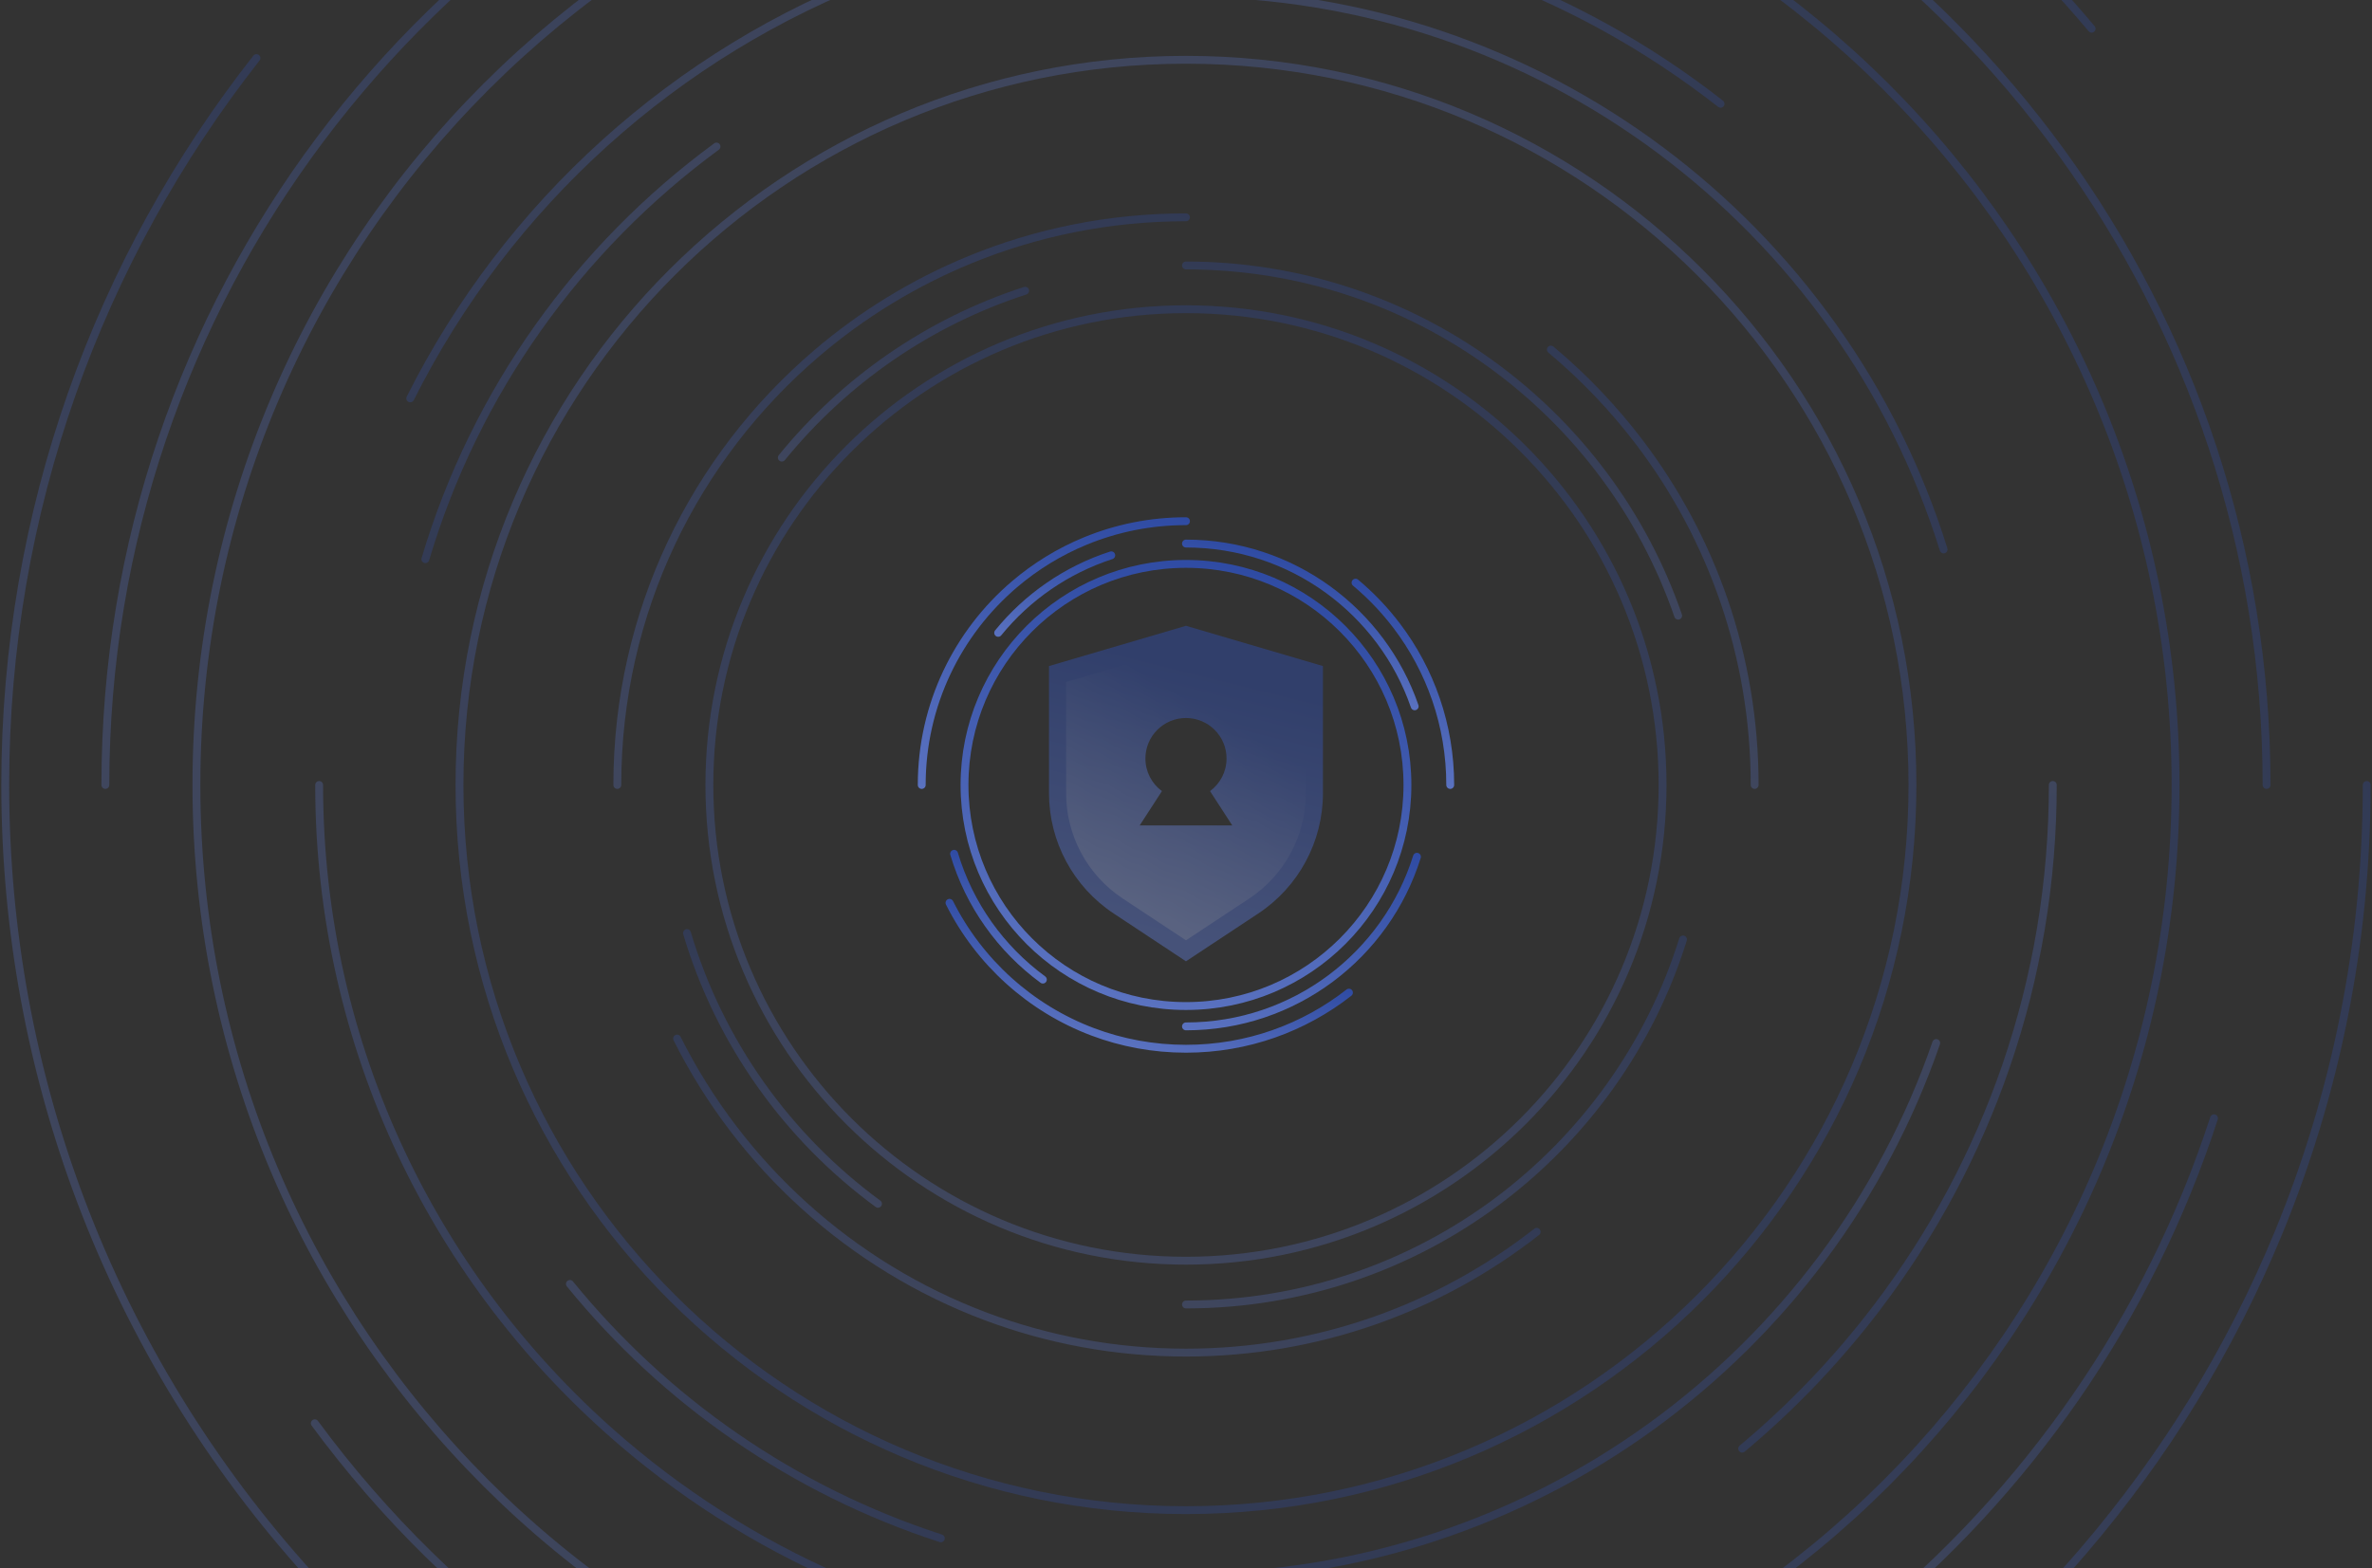 <svg width="1506" height="996" viewBox="0 0 1506 996" fill="none" xmlns="http://www.w3.org/2000/svg">
<rect x="0" y="0" width="1506" height="996" fill="#333333" stroke="none"/>
<g opacity="0.5">
<path d="M752.986 397.42L666.023 422.988V503.718C666.023 534.462 681.459 563.159 707.128 580.139L752.986 610.474L798.845 580.139C824.514 563.159 839.949 534.462 839.949 503.718V422.988L752.986 397.42ZM723.566 524.205L737.701 502.403C731.344 497.718 727.219 490.187 727.219 481.693C727.219 467.484 738.756 455.965 752.987 455.965C767.219 455.965 778.756 467.484 778.756 481.693C778.756 490.188 774.63 497.718 768.273 502.403L782.408 524.205H723.566Z" fill="url(#paint0_linear_18_10882)"/>
<path opacity="0.24" d="M752.987 410.729L676.888 433.103V503.747C676.888 530.65 690.395 555.762 712.857 570.62L752.987 597.165L793.116 570.62C815.578 555.761 829.086 530.65 829.086 503.747V433.103L752.987 410.729ZM723.567 524.205L737.702 502.403C731.345 497.718 727.219 490.187 727.219 481.693C727.219 467.484 738.756 455.965 752.988 455.965C767.219 455.965 778.756 467.484 778.756 481.693C778.756 490.188 774.63 497.718 768.273 502.403L782.409 524.205H723.567Z" fill="url(#paint1_linear_18_10882)"/>
</g>
<path d="M752.986 638.889C830.643 638.889 893.597 576.034 893.597 498.497C893.597 420.961 830.643 358.105 752.986 358.105C675.328 358.105 612.374 420.961 612.374 498.497C612.374 576.034 675.328 638.889 752.986 638.889Z" stroke="url(#paint2_linear_18_10882)" stroke-width="5" stroke-miterlimit="10" stroke-linecap="round" stroke-linejoin="round"/>
<path d="M856.456 630.371C827.95 652.698 792.025 666.011 752.986 666.011C732.171 666.011 712.242 662.226 693.85 655.309C654.175 640.386 621.657 610.883 602.848 573.342" stroke="url(#paint3_linear_18_10882)" stroke-width="5" stroke-miterlimit="10" stroke-linecap="round" stroke-linejoin="round"/>
<path d="M860.64 370.012C870.352 378.132 879.129 387.33 886.788 397.42C908.11 425.514 920.762 460.531 920.762 498.498" stroke="url(#paint4_linear_18_10882)" stroke-width="5" stroke-miterlimit="10" stroke-linecap="round" stroke-linejoin="round"/>
<path d="M585.212 498.498C585.212 447.491 608.045 401.809 644.062 371.085C657.449 359.665 672.658 350.312 689.193 343.52C708.86 335.441 730.402 330.986 752.986 330.986" stroke="url(#paint5_linear_18_10882)" stroke-width="5" stroke-miterlimit="10" stroke-linecap="round" stroke-linejoin="round"/>
<path d="M662.123 622.096C635.49 602.546 615.408 574.62 605.769 542.209" stroke="url(#paint6_linear_18_10882)" stroke-width="5" stroke-miterlimit="10" stroke-linecap="round" stroke-linejoin="round"/>
<path d="M899.63 544.088C880.19 606.495 821.888 651.807 752.986 651.807" stroke="url(#paint7_linear_18_10882)" stroke-width="5" stroke-miterlimit="10" stroke-linecap="round" stroke-linejoin="round"/>
<path d="M752.986 345.189C820.268 345.189 877.444 388.396 898.196 448.536" stroke="url(#paint8_linear_18_10882)" stroke-width="5" stroke-miterlimit="10" stroke-linecap="round" stroke-linejoin="round"/>
<path d="M633.748 401.898C652.215 379.202 677.053 361.88 705.541 352.648" stroke="url(#paint9_linear_18_10882)" stroke-width="5" stroke-miterlimit="10" stroke-linecap="round" stroke-linejoin="round"/>
<g opacity="0.3">
<path d="M752.986 800.617C920.106 800.617 1055.58 665.351 1055.58 498.493C1055.58 331.635 920.106 196.369 752.986 196.369C585.867 196.369 450.39 331.635 450.39 498.493C450.39 665.351 585.867 800.617 752.986 800.617Z" stroke="url(#paint10_linear_18_10882)" stroke-width="5" stroke-miterlimit="10" stroke-linecap="round" stroke-linejoin="round"/>
<path d="M975.654 782.283C914.31 830.331 836.999 858.98 752.987 858.98C708.192 858.98 665.305 850.835 625.726 835.95C540.345 803.835 470.367 740.345 429.889 659.557" stroke="url(#paint11_linear_18_10882)" stroke-width="5" stroke-miterlimit="10" stroke-linecap="round" stroke-linejoin="round"/>
<path d="M984.656 221.992C1005.56 239.466 1024.44 259.261 1040.93 280.974C1086.81 341.433 1114.04 416.789 1114.04 498.494" stroke="url(#paint12_linear_18_10882)" stroke-width="5" stroke-miterlimit="10" stroke-linecap="round" stroke-linejoin="round"/>
<path d="M391.936 498.494C391.936 388.727 441.072 290.419 518.581 224.301C547.389 199.725 580.119 179.597 615.704 164.981C658.027 147.595 704.384 138.008 752.986 138.008" stroke="url(#paint13_linear_18_10882)" stroke-width="5" stroke-miterlimit="10" stroke-linecap="round" stroke-linejoin="round"/>
<path d="M557.449 764.474C500.135 722.402 456.918 662.305 436.175 592.557" stroke="url(#paint14_linear_18_10882)" stroke-width="5" stroke-miterlimit="10" stroke-linecap="round" stroke-linejoin="round"/>
<path d="M1068.56 596.605C1026.73 730.905 901.261 828.417 752.984 828.417" stroke="url(#paint15_linear_18_10882)" stroke-width="5" stroke-miterlimit="10" stroke-linecap="round" stroke-linejoin="round"/>
<path d="M752.984 168.578C897.776 168.578 1020.82 261.56 1065.48 390.981" stroke="url(#paint16_linear_18_10882)" stroke-width="5" stroke-miterlimit="10" stroke-linecap="round" stroke-linejoin="round"/>
<path d="M496.385 290.615C536.125 241.773 589.576 204.496 650.884 184.629" stroke="url(#paint17_linear_18_10882)" stroke-width="5" stroke-miterlimit="10" stroke-linecap="round" stroke-linejoin="round"/>
</g>
<g opacity="0.3">
<path d="M752.982 37.963C1007.73 37.963 1214.24 244.15 1214.24 498.495C1214.24 752.84 1007.73 959.027 752.982 959.027C498.239 959.027 291.729 752.84 291.729 498.495C291.729 244.15 498.239 37.963 752.982 37.963Z" stroke="url(#paint18_linear_18_10882)" stroke-width="5" stroke-miterlimit="10" stroke-linecap="round" stroke-linejoin="round"/>
<path d="M1092.4 65.91C998.892 -7.33 881.045 -51.001 752.985 -51.001C684.703 -51.001 619.329 -38.584 558.998 -15.895C428.851 33.058 322.181 129.838 260.48 252.984" stroke="url(#paint19_linear_18_10882)" stroke-width="5" stroke-miterlimit="10" stroke-linecap="round" stroke-linejoin="round"/>
<path d="M1106.12 919.963C1137.98 893.327 1166.77 863.154 1191.89 830.056C1261.84 737.898 1303.34 623.031 1303.34 498.486" stroke="url(#paint20_linear_18_10882)" stroke-width="5" stroke-miterlimit="10" stroke-linecap="round" stroke-linejoin="round"/>
<path d="M202.628 498.49C202.628 665.81 277.527 815.662 395.675 916.446C439.589 953.908 489.478 984.589 543.721 1006.87C608.235 1033.37 678.899 1047.98 752.982 1047.98" stroke="url(#paint21_linear_18_10882)" stroke-width="5" stroke-miterlimit="10" stroke-linecap="round" stroke-linejoin="round"/>
<path d="M454.922 93.054C367.559 157.184 301.682 248.791 270.062 355.109" stroke="url(#paint22_linear_18_10882)" stroke-width="5" stroke-miterlimit="10" stroke-linecap="round" stroke-linejoin="round"/>
<path d="M1234.02 348.941C1170.25 144.226 979.001 -4.413 752.98 -4.413" stroke="url(#paint23_linear_18_10882)" stroke-width="5" stroke-miterlimit="10" stroke-linecap="round" stroke-linejoin="round"/>
<path d="M752.98 1001.38C973.688 1001.38 1161.24 859.652 1229.32 662.372" stroke="url(#paint24_linear_18_10882)" stroke-width="5" stroke-miterlimit="10" stroke-linecap="round" stroke-linejoin="round"/>
<path d="M361.841 815.362C422.418 889.812 503.894 946.634 597.346 976.918" stroke="url(#paint25_linear_18_10882)" stroke-width="5" stroke-miterlimit="10" stroke-linecap="round" stroke-linejoin="round"/>
</g>
<g opacity="0.3">
<path d="M124.705 498.494C124.705 152.041 406 -128.814 752.994 -128.814C1099.99 -128.814 1381.28 152.041 1381.28 498.494C1381.28 844.946 1099.99 1125.8 752.994 1125.8C406 1125.8 124.705 844.946 124.705 498.494Z" stroke="url(#paint26_linear_18_10882)" stroke-width="5" stroke-miterlimit="10" stroke-linecap="round" stroke-linejoin="round"/>
<path d="M162.828 36.885C62.909 164.056 3.33 324.328 3.33 498.492C3.33 591.355 20.269 680.265 51.224 762.315C118.008 939.316 250.042 1084.39 418.047 1168.3" stroke="url(#paint27_linear_18_10882)" stroke-width="5" stroke-miterlimit="10" stroke-linecap="round" stroke-linejoin="round"/>
<path d="M1327.99 18.223C1291.65 -25.106 1250.49 -64.261 1205.33 -98.43C1079.61 -193.555 922.896 -249.998 752.985 -249.998" stroke="url(#paint28_linear_18_10882)" stroke-width="5" stroke-miterlimit="10" stroke-linecap="round" stroke-linejoin="round"/>
<path d="M752.981 1246.98C981.25 1246.98 1185.69 1145.12 1323.19 984.433C1374.29 924.71 1416.15 856.86 1446.55 783.089C1482.7 695.35 1502.64 599.247 1502.64 498.492" stroke="url(#paint29_linear_18_10882)" stroke-width="5" stroke-miterlimit="10" stroke-linecap="round" stroke-linejoin="round"/>
<path d="M199.858 903.857C287.349 1022.67 412.325 1112.27 557.372 1155.27" stroke="url(#paint30_linear_18_10882)" stroke-width="5" stroke-miterlimit="10" stroke-linecap="round" stroke-linejoin="round"/>
<path d="M548.963 -155.723C269.676 -68.995 66.894 191.107 66.894 498.496" stroke="url(#paint31_linear_18_10882)" stroke-width="5" stroke-miterlimit="10" stroke-linecap="round" stroke-linejoin="round"/>
<path d="M1439.06 498.496C1439.06 198.332 1245.7 -56.743 976.558 -149.325" stroke="url(#paint32_linear_18_10882)" stroke-width="5" stroke-miterlimit="10" stroke-linecap="round" stroke-linejoin="round"/>
<path d="M1185.28 1030.45C1286.85 948.062 1364.37 837.253 1405.69 710.158" stroke="url(#paint33_linear_18_10882)" stroke-width="5" stroke-miterlimit="10" stroke-linecap="round" stroke-linejoin="round"/>
</g>
<defs>
<linearGradient id="paint0_linear_18_10882" x1="722.18" y1="592.878" x2="764.259" y2="423.084" gradientUnits="userSpaceOnUse">
<stop stop-color="#5A72C0"/>
<stop offset="1" stop-color="#2F4BA3"/>
</linearGradient>
<linearGradient id="paint1_linear_18_10882" x1="768.747" y1="452.462" x2="703.838" y2="563.388" gradientUnits="userSpaceOnUse">
<stop stop-color="white" stop-opacity="0"/>
<stop offset="1" stop-color="white"/>
</linearGradient>
<linearGradient id="paint2_linear_18_10882" x1="718.501" y1="637.213" x2="787.267" y2="359.731" gradientUnits="userSpaceOnUse">
<stop stop-color="#5A72C0"/>
<stop offset="1" stop-color="#2F4BA3"/>
</linearGradient>
<linearGradient id="paint3_linear_18_10882" x1="714.18" y1="664.093" x2="730.887" y2="596.676" gradientUnits="userSpaceOnUse">
<stop stop-color="#5A72C0"/>
<stop offset="1" stop-color="#2F4BA3"/>
</linearGradient>
<linearGradient id="paint4_linear_18_10882" x1="876.798" y1="490.179" x2="904.521" y2="378.311" gradientUnits="userSpaceOnUse">
<stop stop-color="#5A72C0"/>
<stop offset="1" stop-color="#2F4BA3"/>
</linearGradient>
<linearGradient id="paint5_linear_18_10882" x1="641.597" y1="515.048" x2="691.619" y2="313.202" gradientUnits="userSpaceOnUse">
<stop stop-color="#5A72C0"/>
<stop offset="1" stop-color="#2F4BA3"/>
</linearGradient>
<linearGradient id="paint6_linear_18_10882" x1="625.624" y1="615.627" x2="642.219" y2="548.666" gradientUnits="userSpaceOnUse">
<stop stop-color="#5A72C0"/>
<stop offset="1" stop-color="#2F4BA3"/>
</linearGradient>
<linearGradient id="paint7_linear_18_10882" x1="808.838" y1="668.224" x2="843.677" y2="527.645" gradientUnits="userSpaceOnUse">
<stop stop-color="#5A72C0"/>
<stop offset="1" stop-color="#2F4BA3"/>
</linearGradient>
<linearGradient id="paint8_linear_18_10882" x1="817.101" y1="431.015" x2="835.126" y2="358.281" gradientUnits="userSpaceOnUse">
<stop stop-color="#5A72C0"/>
<stop offset="1" stop-color="#2F4BA3"/>
</linearGradient>
<linearGradient id="paint9_linear_18_10882" x1="661.192" y1="411.275" x2="678.048" y2="343.259" gradientUnits="userSpaceOnUse">
<stop stop-color="#5A72C0"/>
<stop offset="1" stop-color="#2F4BA3"/>
</linearGradient>
<linearGradient id="paint10_linear_18_10882" x1="678.775" y1="797.009" x2="826.761" y2="199.868" gradientUnits="userSpaceOnUse">
<stop stop-color="#5A72C0"/>
<stop offset="1" stop-color="#2F4BA3"/>
</linearGradient>
<linearGradient id="paint11_linear_18_10882" x1="669.475" y1="854.854" x2="705.43" y2="709.772" gradientUnits="userSpaceOnUse">
<stop stop-color="#5A72C0"/>
<stop offset="1" stop-color="#2F4BA3"/>
</linearGradient>
<linearGradient id="paint12_linear_18_10882" x1="1019.43" y1="480.591" x2="1079.09" y2="239.851" gradientUnits="userSpaceOnUse">
<stop stop-color="#5A72C0"/>
<stop offset="1" stop-color="#2F4BA3"/>
</linearGradient>
<linearGradient id="paint13_linear_18_10882" x1="513.277" y1="534.108" x2="620.924" y2="99.736" gradientUnits="userSpaceOnUse">
<stop stop-color="#5A72C0"/>
<stop offset="1" stop-color="#2F4BA3"/>
</linearGradient>
<linearGradient id="paint14_linear_18_10882" x1="478.905" y1="750.552" x2="514.616" y2="606.453" gradientUnits="userSpaceOnUse">
<stop stop-color="#5A72C0"/>
<stop offset="1" stop-color="#2F4BA3"/>
</linearGradient>
<linearGradient id="paint15_linear_18_10882" x1="873.177" y1="863.746" x2="948.15" y2="561.221" gradientUnits="userSpaceOnUse">
<stop stop-color="#5A72C0"/>
<stop offset="1" stop-color="#2F4BA3"/>
</linearGradient>
<linearGradient id="paint16_linear_18_10882" x1="890.959" y1="353.275" x2="929.75" y2="196.751" gradientUnits="userSpaceOnUse">
<stop stop-color="#5A72C0"/>
<stop offset="1" stop-color="#2F4BA3"/>
</linearGradient>
<linearGradient id="paint17_linear_18_10882" x1="555.443" y1="310.794" x2="591.717" y2="164.423" gradientUnits="userSpaceOnUse">
<stop stop-color="#5A72C0"/>
<stop offset="1" stop-color="#2F4BA3"/>
</linearGradient>
<linearGradient id="paint18_linear_18_10882" x1="639.862" y1="43.462" x2="865.438" y2="953.693" gradientUnits="userSpaceOnUse">
<stop stop-color="#5A72C0"/>
<stop offset="1" stop-color="#2F4BA3"/>
</linearGradient>
<linearGradient id="paint19_linear_18_10882" x1="625.686" y1="-44.711" x2="680.493" y2="176.44" gradientUnits="userSpaceOnUse">
<stop stop-color="#5A72C0"/>
<stop offset="1" stop-color="#2F4BA3"/>
</linearGradient>
<linearGradient id="paint20_linear_18_10882" x1="1159.12" y1="525.776" x2="1250.07" y2="892.74" gradientUnits="userSpaceOnUse">
<stop stop-color="#5A72C0"/>
<stop offset="1" stop-color="#2F4BA3"/>
</linearGradient>
<linearGradient id="paint21_linear_18_10882" x1="387.59" y1="444.202" x2="551.679" y2="1106.32" gradientUnits="userSpaceOnUse">
<stop stop-color="#5A72C0"/>
<stop offset="1" stop-color="#2F4BA3"/>
</linearGradient>
<linearGradient id="paint22_linear_18_10882" x1="335.197" y1="114.275" x2="389.631" y2="333.927" gradientUnits="userSpaceOnUse">
<stop stop-color="#5A72C0"/>
<stop offset="1" stop-color="#2F4BA3"/>
</linearGradient>
<linearGradient id="paint23_linear_18_10882" x1="936.192" y1="-58.266" x2="1050.47" y2="402.879" gradientUnits="userSpaceOnUse">
<stop stop-color="#5A72C0"/>
<stop offset="1" stop-color="#2F4BA3"/>
</linearGradient>
<linearGradient id="paint24_linear_18_10882" x1="963.298" y1="719.848" x2="1022.43" y2="958.441" gradientUnits="userSpaceOnUse">
<stop stop-color="#5A72C0"/>
<stop offset="1" stop-color="#2F4BA3"/>
</linearGradient>
<linearGradient id="paint25_linear_18_10882" x1="451.865" y1="784.602" x2="507.158" y2="1007.72" gradientUnits="userSpaceOnUse">
<stop stop-color="#5A72C0"/>
<stop offset="1" stop-color="#2F4BA3"/>
</linearGradient>
<linearGradient id="paint26_linear_18_10882" x1="132.207" y1="652.339" x2="1373.56" y2="343.741" gradientUnits="userSpaceOnUse">
<stop stop-color="#5A72C0"/>
<stop offset="1" stop-color="#2F4BA3"/>
</linearGradient>
<linearGradient id="paint27_linear_18_10882" x1="11.911" y1="671.618" x2="313.51" y2="596.641" gradientUnits="userSpaceOnUse">
<stop stop-color="#5A72C0"/>
<stop offset="1" stop-color="#2F4BA3"/>
</linearGradient>
<linearGradient id="paint28_linear_18_10882" x1="790.215" y1="-53.863" x2="1290.67" y2="-178.276" gradientUnits="userSpaceOnUse">
<stop stop-color="#5A72C0"/>
<stop offset="1" stop-color="#2F4BA3"/>
</linearGradient>
<linearGradient id="paint29_linear_18_10882" x1="678.918" y1="995.428" x2="1581.9" y2="770.948" gradientUnits="userSpaceOnUse">
<stop stop-color="#5A72C0"/>
<stop offset="1" stop-color="#2F4BA3"/>
</linearGradient>
<linearGradient id="paint30_linear_18_10882" x1="228.81" y1="1066.68" x2="528.365" y2="992.216" gradientUnits="userSpaceOnUse">
<stop stop-color="#5A72C0"/>
<stop offset="1" stop-color="#2F4BA3"/>
</linearGradient>
<linearGradient id="paint31_linear_18_10882" x1="-6.576" y1="249.327" x2="622.32" y2="92.984" gradientUnits="userSpaceOnUse">
<stop stop-color="#5A72C0"/>
<stop offset="1" stop-color="#2F4BA3"/>
</linearGradient>
<linearGradient id="paint32_linear_18_10882" x1="1054.97" y1="212.463" x2="1380.36" y2="131.572" gradientUnits="userSpaceOnUse">
<stop stop-color="#5A72C0"/>
<stop offset="1" stop-color="#2F4BA3"/>
</linearGradient>
<linearGradient id="paint33_linear_18_10882" x1="1143.32" y1="908.014" x2="1447.6" y2="832.371" gradientUnits="userSpaceOnUse">
<stop stop-color="#5A72C0"/>
<stop offset="1" stop-color="#2F4BA3"/>
</linearGradient>
</defs>
</svg>
